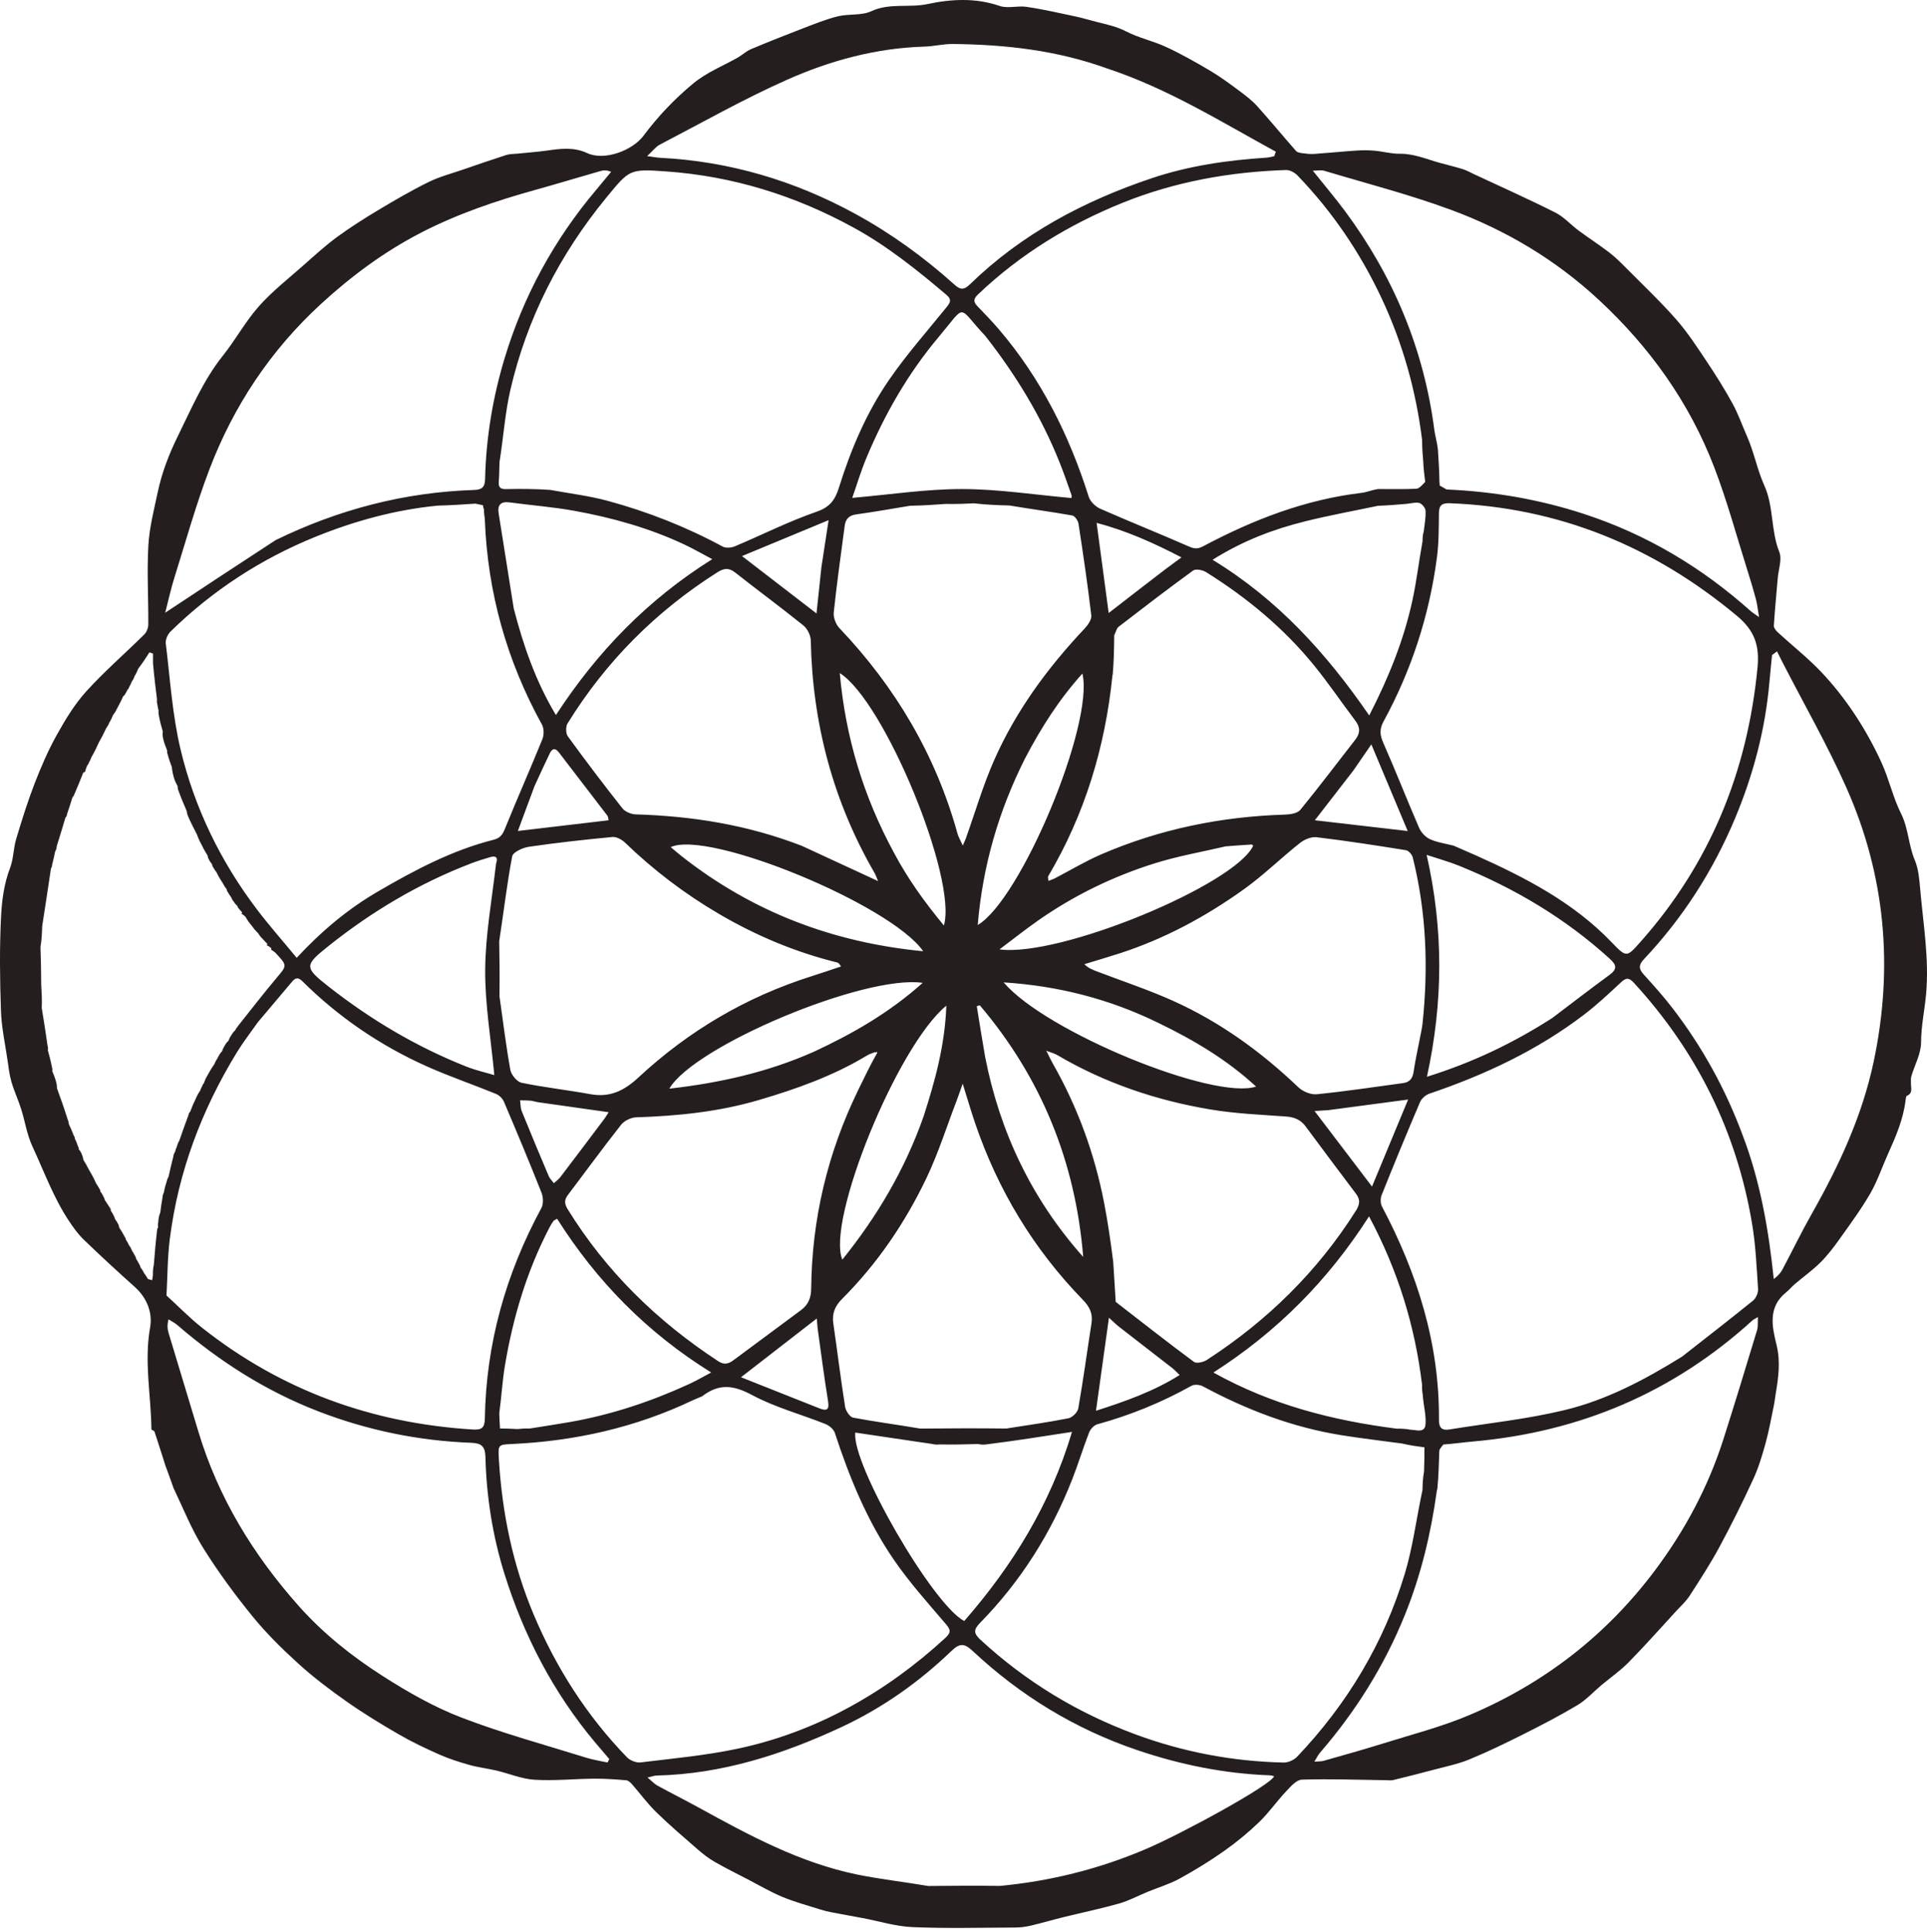 <svg width="400" height="401" viewBox="0 0 400 401" fill="none" xmlns="http://www.w3.org/2000/svg">
<path d="M36.021 308.821C35.359 306.909 34.71 305.173 34.363 304.244C33.441 301.351 32.776 299.216 32.063 297.096C31.994 296.893 31.434 296.791 31.432 296.639C31.35 289.594 29.891 282.607 31.162 275.481C31.698 272.473 30.526 269.365 27.975 267.085C24.384 263.874 20.841 260.606 17.374 257.262C16.192 256.123 15.211 254.741 14.296 253.365C11.092 248.544 9.134 243.092 6.712 237.883C5.589 235.468 5.2 232.719 4.385 230.151C3.781 228.249 2.924 226.425 2.369 224.511C1.941 223.036 1.772 221.48 1.55 219.951C1.057 216.566 0.311 213.186 0.196 209.787C-0.025 203.303 -0.11 196.796 0.213 190.321C0.383 186.914 0.819 183.442 2.089 180.135C2.814 178.246 2.774 176.076 3.36 174.117C4.519 170.239 5.731 166.364 7.19 162.592C8.52 159.151 9.998 155.732 11.792 152.515C13.564 149.337 15.497 146.139 17.925 143.463C21.693 139.311 25.963 135.618 29.955 131.665C30.447 131.178 30.78 130.293 30.784 129.59C30.813 124.14 30.489 118.675 30.793 113.244C31 109.529 31.958 105.844 32.733 102.178C33.596 98.103 35.076 94.242 36.927 90.492C39.752 84.769 42.221 78.882 46.265 73.818C48.899 70.52 50.938 66.722 53.729 63.58C56.518 60.441 59.888 57.811 63.05 55.011C65.301 53.017 67.531 50.974 69.952 49.201C72.739 47.159 75.674 45.303 78.64 43.527C82.029 41.497 85.455 39.506 88.996 37.765C91.262 36.651 93.761 36.008 96.164 35.178C99.128 34.156 102.09 33.128 105.075 32.171C105.802 31.939 106.615 31.972 107.39 31.892C109.428 31.681 111.476 31.537 113.505 31.253C116.338 30.858 119.079 30.466 121.878 31.774C125.423 33.431 131.255 31.277 133.588 28.158C136.58 24.157 139.996 20.55 143.9 17.324C146.763 14.958 150.09 13.694 153.197 11.916C154.108 11.394 154.897 10.62 155.85 10.219C159.452 8.705 163.084 7.26 166.733 5.862C169.107 4.952 171.483 3.982 173.943 3.383C176.208 2.831 178.833 3.272 180.859 2.329C184.669 0.556 188.67 1.669 192.56 0.838C197.38 -0.191 202.497 -0.497 207.482 1.228C209.174 1.814 211.259 1.144 213.109 1.421C216.458 1.922 219.771 2.676 223.087 3.38C224.663 3.715 226.21 4.186 227.774 4.581C229.808 5.094 231.814 5.515 233.754 6.517C236.392 7.881 239.401 8.51 242.104 9.769C245.246 11.231 248.281 12.946 251.264 14.717C253.381 15.974 255.371 17.458 257.353 18.929C258.633 19.88 259.924 20.874 260.984 22.051C263.725 25.095 266.322 28.267 269.033 31.338C269.327 31.671 269.982 31.747 270.486 31.816C271.262 31.922 272.058 32 272.836 31.945C275.756 31.739 278.671 31.443 281.592 31.247C282.822 31.164 284.071 31.164 285.298 31.274C287.052 31.43 288.796 31.931 290.541 31.91C293.495 31.873 296.117 33.029 298.854 33.796C300.447 34.243 302.063 34.612 303.642 35.104C304.467 35.361 305.235 35.803 306.024 36.172C311.644 38.799 317.312 41.327 322.851 44.115C324.64 45.016 326.054 46.643 327.697 47.86C329.787 49.407 331.981 50.818 334.043 52.4C335.303 53.366 336.44 54.504 337.562 55.635C341.068 59.169 344.696 62.601 347.975 66.337C350.355 69.047 352.335 72.124 354.348 75.134C356.229 77.947 358.032 80.825 359.654 83.791C360.826 85.934 361.629 88.277 362.626 90.517C364.099 93.826 364.751 97.477 366.209 100.703C368.23 105.179 367.545 110.085 369.341 114.551C369.952 116.071 369.173 118.152 369.018 119.976C368.739 123.262 368.416 126.545 368.209 129.836C368.181 130.283 368.626 130.865 369.007 131.215C372.006 133.961 375.221 136.496 378.016 139.432C380.582 142.126 382.911 145.104 384.972 148.204C387.084 151.381 388.951 154.763 390.542 158.231C392.117 161.664 392.919 165.464 394.606 168.83C396.159 171.928 396.141 175.363 397.457 178.488C398.22 180.301 398.404 182.411 398.576 184.411C399.206 191.712 400.483 199.006 399.809 206.345C399.503 209.674 398.781 212.929 398.769 216.34C398.761 218.683 397.44 221.015 396.753 223.366C396.615 223.836 396.677 224.368 396.667 224.872C396.649 225.799 397.113 226.861 395.844 227.414C395.671 227.489 395.605 227.92 395.573 228.196C395.114 232.23 393.523 235.891 391.879 239.54C390.654 242.26 389.707 245.133 388.221 247.698C386.321 250.98 384.053 254.055 381.848 257.151C380.634 258.855 379.348 260.543 377.87 262.012C376.243 263.63 374.347 264.978 372.59 266.469C371.961 267.002 371.436 267.662 370.792 268.176C366.927 271.261 367.83 275.304 368.78 279.177C369.623 282.62 369.149 285.922 368.591 289.277C368.452 290.114 368.366 290.96 368.192 291.789C367.645 294.398 367.181 297.032 366.47 299.597C365.776 302.102 365.022 304.628 363.935 306.978C361.727 311.753 359.388 316.475 356.887 321.103C355.018 324.564 352.866 327.878 350.725 331.183C349.961 332.363 348.874 333.337 347.911 334.384C344.648 337.931 341.45 341.544 338.073 344.979C336.343 346.74 334.277 348.168 332.376 349.763C330.738 351.137 329.269 352.785 327.459 353.867C323.787 356.063 319.973 358.034 316.146 359.956C312.472 361.8 308.762 363.6 304.961 365.159C302.608 366.124 300.063 366.63 297.59 367.291C294.8 368.038 292 368.744 289.194 369.426C288.715 369.543 288.185 369.46 287.679 369.454C281.866 369.378 276.049 369.162 270.244 369.339C269.106 369.374 267.879 370.803 266.929 371.812C265.002 373.858 263.384 376.208 261.366 378.151C259.105 380.33 256.651 382.349 254.083 384.158C251.121 386.244 248.013 388.153 244.833 389.892C242.751 391.03 240.424 391.717 238.215 392.625C236.243 393.434 234.339 394.471 232.303 395.047C228.479 396.13 224.578 396.937 220.716 397.89C218.422 398.457 216.153 399.131 213.851 399.665C212.806 399.908 211.71 400.028 210.636 400.032C203.562 400.06 196.478 400.249 189.417 399.947C185.926 399.798 182.475 398.712 179.004 398.058C176.851 397.653 174.692 397.275 172.541 396.859C171.78 396.711 171.021 396.525 170.282 396.29C167.655 395.453 164.973 394.742 162.435 393.688C159.934 392.649 157.58 391.259 155.168 390.008C152.871 388.816 150.547 387.666 148.304 386.377C147.089 385.678 145.956 384.799 144.895 383.877C141.965 381.329 139.006 378.806 136.229 376.098C134.4 374.315 132.88 372.216 131.187 370.29C130.871 369.93 130.405 369.507 129.979 369.472C127.774 369.289 125.56 369.119 123.35 369.139C119.215 369.175 115.065 369.612 110.952 369.362C108.292 369.201 105.697 368.082 103.057 367.459C101.193 367.02 99.272 366.802 97.432 366.286C95.316 365.692 93.201 365.017 91.195 364.129C88.321 362.857 85.466 361.499 82.748 359.927C79.06 357.793 75.412 355.562 71.928 353.114C68.472 350.686 65.078 348.116 61.953 345.281C58.57 342.213 55.281 338.969 52.402 335.434C48.739 330.935 45.28 326.221 42.203 321.305C39.778 317.433 38.063 313.116 36.021 308.821ZM56.272 197.113C56.272 197.113 56.331 197.047 56.3 196.778C56.04 196.556 55.779 196.334 55.391 196.217C55.391 196.217 55.511 196.103 55.461 195.838C55.204 195.598 54.948 195.358 54.563 194.902C54.265 194.611 53.967 194.319 53.634 193.742C53.242 193.339 52.851 192.936 52.365 192.27C51.9 191.703 51.435 191.135 50.971 190.29C50.73 190.047 50.489 189.804 50.131 189.67C50.131 189.67 50.246 189.558 50.216 189.286C49.971 189.034 49.726 188.781 49.438 188.401C49.438 188.401 49.327 188.327 49.298 188.046C49.034 187.797 48.769 187.548 48.477 187.067C48.33 186.896 48.183 186.725 48.013 186.259C47.74 185.876 47.467 185.493 47.175 184.963C47.175 184.963 47.07 184.858 47.076 184.582C46.852 184.299 46.629 184.015 46.341 183.453C45.881 182.739 45.42 182.025 44.944 181.037C44.73 180.754 44.515 180.472 44.239 179.976C44.158 179.855 44.076 179.733 44.004 179.336C43.775 179.056 43.546 178.777 43.304 178.267C43.228 178.136 43.153 178.006 43.1 177.577C42.745 177 42.389 176.423 41.968 175.562C41.599 174.876 41.231 174.191 40.889 173.193C40.282 172.025 39.675 170.857 39.042 169.418C38.941 169.17 38.839 168.921 38.763 168.34C38.182 166.988 37.602 165.637 37.011 163.997C36.941 163.82 36.872 163.643 36.881 163.181C36.609 162.681 36.336 162.181 36.084 161.36C35.919 160.743 35.754 160.125 35.671 159.193C35.38 158.413 35.089 157.634 34.802 156.565C34.734 156.386 34.667 156.208 34.687 155.732C34.389 154.988 34.09 154.243 33.84 153.21C33.774 152.826 33.708 152.442 33.796 151.809C33.521 150.872 33.245 149.935 33.012 148.673C32.937 148.354 32.862 148.036 32.917 147.446C32.819 147.08 32.721 146.714 32.642 146.06C32.587 145.878 32.533 145.696 32.589 145.146C32.295 142.779 32.001 140.411 31.764 137.696C31.764 137.014 31.764 136.332 31.764 135.65C31.517 135.56 31.271 135.47 31.024 135.38C30.323 136.472 29.622 137.564 28.67 138.81C28.495 139.26 28.32 139.71 27.942 140.319C27.828 140.64 27.714 140.962 27.369 141.435C27.233 141.762 27.096 142.09 26.808 142.584C26.776 142.729 26.744 142.874 26.462 143.149C26.307 143.476 26.151 143.803 25.879 144.203C25.879 144.203 25.834 144.333 25.581 144.485C25.298 145.104 25.016 145.723 24.553 146.559C24.269 147.141 23.985 147.724 23.443 148.448C23.26 148.895 23.076 149.341 22.697 149.951C22.573 150.267 22.449 150.582 22.078 151.062C21.647 151.968 21.217 152.873 20.566 153.994C20.11 154.996 19.653 155.999 18.973 157.157C18.848 157.49 18.723 157.822 18.434 158.311C18.395 158.454 18.356 158.597 18.085 158.898C17.918 159.325 17.75 159.752 17.635 160.236C17.635 160.236 17.564 160.204 17.29 160.321C16.712 161.79 16.133 163.259 15.41 164.896C15.365 165.035 15.319 165.175 15.03 165.498C14.701 166.572 14.372 167.647 13.91 168.979C13.89 169.17 13.871 169.361 13.579 169.707C13.021 171.568 12.463 173.429 11.784 175.594C11.757 175.917 11.729 176.241 11.442 176.744C11.273 177.568 11.104 178.393 10.814 179.481C10.81 179.674 10.806 179.866 10.568 180.292C9.991 184.158 9.414 188.024 8.754 192.238C8.713 193.577 8.673 194.916 8.403 196.528C8.477 199.051 8.551 201.574 8.556 204.477C8.649 205.952 8.743 207.428 8.663 209.182C9.075 211.721 9.487 214.26 9.881 217.088C9.941 217.269 10.002 217.451 9.932 217.957C10.221 219.028 10.51 220.098 10.783 221.459C10.839 221.641 10.896 221.824 10.849 222.304C11.118 222.948 11.387 223.592 11.658 224.563C11.744 224.875 11.831 225.188 11.813 225.814C12.55 227.859 13.286 229.903 14.015 232.223C14.12 232.473 14.224 232.723 14.288 233.281C14.626 234.01 14.963 234.739 15.324 235.693C15.412 235.813 15.5 235.932 15.557 236.348C15.764 236.782 15.97 237.215 16.18 237.876C16.254 238.005 16.329 238.134 16.37 238.539C16.538 238.734 16.706 238.93 16.916 239.402C17.059 239.743 17.202 240.085 17.314 240.724C17.67 241.303 18.026 241.883 18.455 242.747C18.949 243.582 19.443 244.417 19.924 245.552C20.183 245.946 20.441 246.339 20.733 246.885C20.733 246.885 20.848 246.99 20.826 247.266C21.039 247.556 21.252 247.847 21.481 248.367C21.568 248.489 21.655 248.611 21.748 249.032C22.162 249.672 22.576 250.311 22.998 250.942C22.998 250.942 22.988 250.948 22.978 251.228C23.184 251.521 23.391 251.814 23.613 252.331C23.694 252.453 23.776 252.576 23.858 252.974C24.071 253.263 24.284 253.552 24.538 254.057C24.61 254.185 24.682 254.313 24.732 254.74C25.104 255.312 25.475 255.885 25.88 256.684C25.974 256.802 26.068 256.919 26.151 257.311C26.347 257.603 26.543 257.896 26.791 258.444C26.992 258.711 27.193 258.979 27.379 259.527C27.578 259.826 27.776 260.125 28.024 260.641C28.112 260.759 28.2 260.876 28.263 261.266C28.455 261.566 28.648 261.865 28.905 262.38C28.994 262.501 29.082 262.621 29.149 263.019C29.376 263.299 29.604 263.578 29.85 264.126C30.11 264.482 30.369 264.839 30.712 265.447C31.002 265.527 31.293 265.607 31.583 265.686C31.622 265.444 31.661 265.201 31.746 264.646C31.737 264.014 31.728 263.383 31.935 262.469C32.114 260.217 32.294 257.966 32.593 255.451C32.602 255.261 32.611 255.07 32.819 254.703C32.789 254.45 32.76 254.196 32.85 253.602C32.902 253.002 32.955 252.403 33.27 251.635C33.393 250.666 33.517 249.697 33.742 248.49C33.756 248.234 33.77 247.978 34.007 247.504C34.124 246.898 34.242 246.291 34.529 245.457C34.615 245.095 34.7 244.733 35.007 244.145C35.281 242.889 35.556 241.634 35.968 240.084C36.013 239.763 36.059 239.442 36.358 239.012C36.41 238.753 36.462 238.493 36.702 238.019C36.793 237.657 36.885 237.294 37.215 236.739C37.809 235.039 38.402 233.338 39.135 231.386C39.164 231.197 39.193 231.007 39.49 230.703C39.757 229.991 40.024 229.28 40.489 228.339C40.766 227.699 41.043 227.06 41.572 226.314C41.65 226.061 41.728 225.808 41.972 225.4C42.012 225.256 42.052 225.112 42.323 224.792C42.48 224.339 42.637 223.885 43.023 223.258C43.434 222.511 43.845 221.764 44.487 220.868C44.623 220.538 44.76 220.209 45.102 219.699C45.342 219.208 45.581 218.718 46.093 218.161C46.211 217.839 46.33 217.518 46.639 217.009C46.816 216.701 46.992 216.392 47.431 215.989C47.552 215.658 47.673 215.326 48.013 214.851C48.184 214.551 48.356 214.252 48.792 213.85C48.975 213.537 49.159 213.224 49.567 212.722C52.191 209.441 54.753 206.108 57.459 202.896C59.603 200.352 59.681 200.418 57.133 197.695C56.863 197.476 56.592 197.258 56.272 197.113ZM107.402 296.581C108.146 296.512 108.889 296.442 109.968 296.469C112.771 296.019 115.58 295.605 118.375 295.111C126.954 293.596 135.152 290.867 143.056 287.236C144.524 286.562 145.925 285.74 147.628 284.842C134.204 276.497 123.803 265.823 115.642 252.934C115.221 253.189 114.984 253.258 114.871 253.416C114.576 253.826 114.312 254.262 114.078 254.71C109.354 263.77 106.477 273.436 104.8 283.47C104.275 286.607 104.105 289.802 103.641 293.293C103.671 294.234 103.701 295.176 103.79 296.469C104.872 296.478 105.954 296.486 107.402 296.581ZM295.331 289.519C295.241 288.922 295.151 288.324 295.187 287.385C293.723 275.247 290.226 263.759 284.18 252.439C275.686 265.705 265.162 276.337 251.875 284.847C263.845 291.51 276.424 294.77 289.881 296.497C290.776 296.497 291.671 296.497 292.808 296.722C294.016 296.749 295.768 297.479 295.91 295.573C296.049 293.701 295.496 291.777 295.331 289.519ZM295.595 305.427C295.644 303.891 295.692 302.354 295.681 300.375C294.228 300.184 292.775 299.993 291.028 299.583C286.859 299.016 282.678 298.53 278.524 297.868C268.29 296.236 258.76 292.584 249.662 287.696C249.029 287.356 247.91 287.277 247.315 287.609C241.124 291.063 234.623 293.708 227.79 295.59C227.105 295.779 226.35 296.578 226.081 297.27C224.842 300.449 223.853 303.725 222.612 306.903C218.217 318.149 211.89 328.187 203.429 336.816C202.049 338.224 202.107 338.997 203.493 340.279C212.913 348.996 223.693 355.508 235.688 359.944C245.585 363.604 255.87 365.563 266.439 365.791C267.374 365.812 268.581 365.289 269.23 364.608C279.626 353.681 287.238 341.039 291.601 326.607C293.272 321.079 293.987 315.262 295.278 309.209C295.304 308.038 295.331 306.868 295.595 305.427ZM291.298 104.623C289.671 104.761 288.044 104.9 286.046 104.969C280.998 106.034 275.913 106.953 270.91 108.199C264.341 109.835 258.033 112.197 251.7 116.176C265.181 124.373 275.331 135.56 284.217 148.481C288.353 140.429 291.447 132.681 293.215 124.462C294.053 120.564 294.515 116.585 295.29 112.306C295.294 111.702 295.298 111.099 295.547 110.232C295.693 108.809 295.994 107.377 295.912 105.967C295.878 105.38 295.099 104.472 294.534 104.364C293.638 104.192 292.637 104.571 291.298 104.623ZM98.686 104.524C96.204 104.692 93.722 104.86 90.864 104.935C82.097 105.787 73.639 108.107 65.55 111.378C54.269 115.939 44.142 122.512 35.401 131.064C34.809 131.643 34.316 132.752 34.412 133.537C35.314 140.899 35.769 148.384 37.486 155.564C40.368 167.619 45.738 178.69 53.248 188.621C55.82 192.023 58.655 195.226 61.586 198.782C66.804 193.171 72.245 188.63 78.449 185.02C86.073 180.583 93.829 176.462 102.448 174.285C103.751 173.955 104.283 173.296 104.776 172.08C107.313 165.83 110.048 159.66 112.585 153.41C112.938 152.541 112.94 151.186 112.501 150.389C105.198 137.144 101.221 122.993 100.643 107.88C100.618 107.242 100.445 106.608 100.45 105.691C100.377 105.511 100.304 105.332 100.25 104.855C99.861 104.768 99.472 104.682 98.686 104.524ZM295.84 100.003C295.666 98.662 295.493 97.321 295.419 95.597C295.306 94.286 295.193 92.975 295.199 91.328C293.937 81.143 291.212 71.38 286.866 62.069C282.427 52.559 276.619 43.988 269.344 36.428C268.762 35.822 267.749 35.259 266.956 35.285C255.293 35.668 243.899 37.703 233.075 42.067C221.937 46.556 211.782 52.756 203.019 61.097C201.996 62.071 202.048 62.674 202.923 63.58C204.435 65.148 205.953 66.718 207.367 68.373C216.099 78.593 221.965 90.345 225.995 103.102C226.309 104.096 227.395 105.143 228.382 105.578C234.485 108.27 240.686 110.739 246.794 113.42C247.925 113.917 248.627 113.966 249.747 113.371C260.128 107.856 270.965 103.657 282.747 102.27C283.726 102.154 284.668 101.713 286.025 101.493C288.673 101.491 291.323 101.556 293.965 101.436C294.569 101.409 295.144 100.748 295.84 100.003ZM195.078 299.769C194.619 299.81 194.16 299.85 193.426 299.665C188.132 298.881 182.837 298.096 177.542 297.312C176.705 303.791 193.614 333.048 200.155 336.416C210.185 324.927 218.043 312.205 222.525 297.169C216.332 298.136 210.681 299.018 204.702 299.77C204.241 299.814 203.781 299.858 203.03 299.687C200.488 299.759 197.945 299.83 195.078 299.769ZM202.18 104.461C200.358 104.546 198.536 104.631 196.327 104.584C193.976 104.751 191.624 104.917 188.897 104.965C185.167 105.574 181.445 106.248 177.702 106.761C176.183 106.969 175.518 107.764 175.337 109.135C174.547 115.118 173.697 121.095 173.067 127.095C172.957 128.143 173.498 129.572 174.238 130.35C185.881 142.598 194.248 156.7 198.763 173.033C198.956 173.731 199.354 174.372 199.857 175.481C200.214 174.644 200.361 174.343 200.474 174.03C202.429 168.57 204.056 162.965 206.4 157.677C210.923 147.477 217.47 138.581 225.118 130.475C225.811 129.74 226.627 128.582 226.526 127.721C225.78 121.366 224.846 115.032 223.874 108.706C223.774 108.058 223.111 107.076 222.58 106.982C218.369 106.237 214.126 105.67 209.557 104.909C207.189 104.839 204.821 104.768 202.18 104.461ZM231.284 131.868C231.256 134.493 231.229 137.117 230.97 140.012C230.95 140.082 230.919 140.151 230.912 140.222C229.407 155.042 225.191 168.992 217.579 181.858C217.47 182.042 217.597 182.365 217.626 182.818C218.184 182.6 218.576 182.486 218.931 182.302C222.154 180.631 225.28 178.739 228.605 177.305C240.779 172.052 253.551 169.46 266.793 169.058C267.863 169.025 269.329 168.792 269.912 168.079C273.828 163.299 277.544 158.356 281.349 153.484C282.397 152.141 282.358 150.921 281.33 149.562C278.478 145.793 275.826 141.865 272.851 138.197C266.509 130.379 258.841 124.033 250.321 118.719C249.614 118.279 248.206 118.016 247.661 118.412C242.425 122.208 237.297 126.153 232.171 130.098C231.795 130.388 231.681 131.018 231.284 131.868ZM231.078 261.886C231.237 264.552 231.396 267.217 231.596 270.187C236.992 274.362 242.354 278.582 247.837 282.641C248.363 283.031 249.814 282.694 250.532 282.227C263.036 274.109 273.468 263.912 281.458 251.26C282.292 249.939 282.388 248.961 281.472 247.748C277.968 243.105 274.48 238.45 271.019 233.774C269.98 232.371 268.662 231.838 266.923 231.714C261.702 231.343 256.44 231.119 251.291 230.26C240.023 228.379 229.309 224.763 219.41 218.935C218.917 218.645 218.335 218.506 217.187 218.061C217.855 219.384 218.175 220.09 218.557 220.761C223.712 229.818 227.224 239.484 229.2 249.702C229.957 253.613 230.523 257.561 231.078 261.886ZM103.676 206.722C104.401 211.838 105.019 216.973 105.939 222.054C106.125 223.082 107.327 224.518 108.278 224.715C112.977 225.686 117.767 226.211 122.491 227.075C126.579 227.824 129.519 226.411 132.561 223.584C142.918 213.96 154.881 206.902 168.416 202.618C170.476 201.967 172.519 201.263 174.57 200.583C174.202 199.916 173.96 199.794 173.703 199.731C165.03 197.592 156.868 194.144 149.195 189.643C142.15 185.511 135.652 180.586 129.757 174.89C129.095 174.25 127.974 173.628 127.133 173.707C121.338 174.254 115.547 174.897 109.788 175.737C108.514 175.923 106.482 176.849 106.316 177.723C105.234 183.416 104.57 189.189 103.626 195.323C103.683 198.995 103.74 202.667 103.676 206.722ZM181.608 218.364C181.074 218.582 180.501 218.733 180.014 219.028C172.988 223.283 165.332 226 157.502 228.301C149.19 230.744 140.666 231.604 132.043 231.888C130.973 231.923 129.591 232.587 128.935 233.419C125.155 238.208 121.56 243.143 117.877 248.01C117.113 249.02 117.136 249.821 117.834 250.95C125.824 263.888 136.426 274.203 149.094 282.505C150.366 283.339 151.271 283.016 152.247 282.296C156.929 278.844 161.59 275.363 166.266 271.902C167.786 270.778 168.363 269.359 168.383 267.412C168.527 252.997 171.785 239.297 178.093 226.327C179.353 223.737 180.592 221.138 182.08 218.518C182.055 218.42 182.031 218.322 182.006 218.224C181.967 218.343 181.928 218.462 181.608 218.364ZM208.877 296.474C213.186 295.79 217.512 295.192 221.789 294.342C222.595 294.182 223.684 293.105 223.824 292.307C224.852 286.435 225.648 280.523 226.569 274.632C226.879 272.653 226.202 271.223 224.809 269.792C214.552 259.26 207.132 246.97 202.398 233.06C201.553 230.577 200.82 228.056 199.832 224.903C199.262 226.506 198.93 227.506 198.553 228.489C196.502 233.837 194.772 239.338 192.311 244.491C187.868 253.792 182.101 262.271 174.775 269.593C173.305 271.063 172.68 272.614 172.977 274.665C173.811 280.425 174.516 286.204 175.423 291.951C175.557 292.801 176.399 294.081 177.094 294.213C181.578 295.063 186.112 295.65 191.011 296.482C196.852 296.437 202.693 296.392 208.877 296.474ZM192.657 391.412C197.513 391.368 202.37 391.324 207.572 391.395C218.009 390.409 228.031 387.913 237.717 383.806C245.372 380.56 263.891 370.43 264.468 368.633C264.186 368.567 263.913 368.456 263.635 368.446C254.175 368.102 245.006 366.244 236.056 363.21C223.174 358.844 211.821 351.912 201.917 342.643C200.191 341.027 199.207 340.991 197.535 342.597C190.773 349.097 183.173 354.469 174.665 358.434C162.498 364.102 149.879 368.172 136.292 368.49C135.831 368.501 135.373 368.682 134.408 368.896C135.32 369.651 135.832 370.229 136.47 370.578C139.339 372.148 142.267 373.612 145.133 375.189C155.591 380.943 166.099 386.613 177.939 389.036C182.687 390.008 187.526 390.535 192.657 391.412ZM299.597 299.789C299.31 300.232 298.794 300.664 298.772 301.12C298.65 303.633 298.648 306.151 298.367 308.912C298.319 309.126 298.256 309.337 298.226 309.552C297.018 318.312 294.966 326.846 291.653 335.07C287.398 345.634 281.447 355.137 274.01 363.736C273.618 364.189 273.359 364.756 272.823 365.613C273.779 365.532 274.283 365.569 274.739 365.438C278.79 364.282 282.853 363.163 286.873 361.904C292.908 360.013 299.086 358.434 304.894 355.988C320.426 349.444 333.404 339.434 343.544 325.898C349.736 317.633 354.562 308.62 357.716 298.766C360.132 291.215 362.427 283.626 364.73 276.04C364.952 275.31 364.843 274.481 364.909 273.334C364.224 273.747 363.96 273.853 363.762 274.033C347.294 289.02 327.888 297.215 305.768 299.163C303.831 299.334 301.904 299.614 299.597 299.789ZM298.825 100.745C299.207 100.961 299.588 101.176 300.28 101.585C310.007 102.006 319.495 103.626 328.784 106.657C341.799 110.905 353.235 117.747 363.404 126.824C363.749 127.132 364.157 127.368 365.137 128.065C364.859 126.419 364.763 125.384 364.5 124.393C363.998 122.494 363.43 120.611 362.837 118.738C360.534 111.459 358.552 104.056 355.819 96.942C350.653 83.496 342.458 72.055 331.881 62.234C322.889 53.886 312.56 47.745 301.171 43.541C292.587 40.372 283.678 38.082 274.899 35.447C274.24 35.249 273.47 35.421 272.507 35.421C274.9 38.416 277.155 41.067 279.223 43.856C289.256 57.39 295.558 72.457 297.733 89.21C297.899 90.488 298.31 91.734 298.485 93.382C298.626 95.607 298.768 97.833 298.803 100.21C298.803 100.21 298.891 100.373 298.825 100.745ZM103.688 95.894C103.641 97.27 103.638 98.65 103.533 100.022C103.443 101.19 103.932 101.537 105.052 101.51C108.022 101.438 110.995 101.456 114.211 101.673C118.199 102.413 122.258 102.89 126.16 103.948C134.452 106.198 142.424 109.333 150.006 113.432C150.657 113.784 151.784 113.698 152.512 113.393C158.199 111.003 163.735 108.196 169.548 106.186C172.352 105.217 173.37 103.664 174.15 101.168C176.612 93.298 179.83 85.7 184.501 78.904C188.11 73.654 192.364 68.844 196.38 63.878C197.152 62.923 197.707 62.252 196.463 61.197C190.404 56.063 184.234 51.1 177.233 47.26C165.064 40.585 152.104 36.548 138.242 35.574C130.683 35.043 130.686 35.129 125.837 41.043C116.179 52.823 109.385 66.066 105.944 80.909C104.834 85.695 104.514 90.665 103.688 95.894ZM145.713 289.804C145.043 290.086 144.36 290.34 143.705 290.652C131.912 296.26 119.435 299.053 106.44 299.676C103.414 299.821 103.368 299.745 103.557 302.88C104.225 314.009 106.437 324.775 110.79 335.102C115.45 346.159 121.799 356.073 130.135 364.691C130.78 365.358 132.056 365.875 132.955 365.766C139.663 364.953 146.426 364.327 153.024 362.938C161.148 361.228 168.946 358.303 176.263 354.32C183.508 350.376 190.133 345.534 196.219 339.941C197.475 338.788 197.335 338.22 196.295 337.001C192.614 332.69 188.801 328.442 185.596 323.786C180.038 315.709 176.338 306.686 173.298 297.385C173.048 296.621 172.121 295.847 171.327 295.53C166.275 293.515 160.924 292.092 156.165 289.549C152.422 287.548 149.376 286.97 145.713 289.804ZM349.16 281.542C354.08 277.685 359.029 273.863 363.886 269.927C364.5 269.43 364.983 268.316 364.931 267.527C364.638 263.022 364.446 258.482 363.704 254.04C360.514 234.939 352.273 218.269 339.175 203.989C338.209 202.936 337.614 202.819 336.539 203.818C334.034 206.147 331.529 208.504 328.815 210.575C319.116 217.977 308.22 223.074 296.713 226.974C295.946 227.234 295.088 227.973 294.775 228.705C292.036 235.112 289.384 241.557 286.793 248.026C286.519 248.709 286.531 249.76 286.869 250.399C294.185 264.248 298.809 278.808 298.692 294.631C298.68 296.28 299.261 296.928 300.873 296.665C308.841 295.368 316.923 294.543 324.748 292.654C333.4 290.566 341.318 286.419 349.16 281.542ZM301.742 175.508C303.274 176.176 304.812 176.833 306.337 177.516C316.663 182.14 326.636 187.295 334.607 195.624C337.639 198.792 337.697 198.663 340.559 195.437C354.971 179.19 362.724 160.144 364.813 138.61C365.253 134.072 364.311 130.944 360.528 127.795C343.185 113.355 323.515 105.3 300.924 104.441C299.307 104.38 298.706 104.866 298.687 106.496C298.653 109.555 298.673 112.641 298.276 115.665C296.697 127.696 293.001 139.073 287.187 149.732C286.331 151.301 286.419 152.536 287.134 154.155C289.711 159.99 292.028 165.939 294.566 171.791C294.977 172.737 295.872 173.712 296.792 174.144C298.217 174.813 299.856 175.027 301.742 175.508ZM53.528 212.143C52.067 214.23 50.492 216.247 49.164 218.415C41.856 230.35 37.013 243.204 35.25 257.121C34.758 261 34.777 264.945 34.562 268.86C37.032 271.114 39.376 273.529 41.994 275.596C58.441 288.576 77.227 295.372 98.088 296.671C99.999 296.79 100.614 296.352 100.646 294.357C100.899 278.844 105.001 264.352 112.371 250.728C112.825 249.888 112.779 248.472 112.411 247.544C109.902 241.202 107.27 234.907 104.597 228.632C104.315 227.969 103.611 227.294 102.941 227.02C98.166 225.067 93.266 223.4 88.561 221.295C78.915 216.977 70.284 211.099 62.769 203.64C61.916 202.794 61.331 202.895 60.628 203.733C58.336 206.463 56.026 209.178 53.528 212.143ZM229.703 14.172C219.372 10.437 208.636 9.231 197.738 9.131C195.786 9.113 193.833 9.619 191.874 9.676C181.883 9.97 172.365 12.551 163.365 16.554C154.353 20.562 145.731 25.45 136.97 30.014C136.118 30.458 135.488 31.331 134.329 32.396C135.729 32.583 136.358 32.714 136.992 32.746C151.42 33.477 164.91 37.484 177.558 44.395C185.001 48.461 191.826 53.415 198.132 59.078C199.318 60.143 200.063 60.248 201.337 59.008C212.088 48.552 224.982 41.715 239.088 36.982C246.814 34.39 254.801 33.248 262.899 32.719C263.434 32.685 263.961 32.526 264.492 32.425C264.606 32.111 264.721 31.798 264.835 31.485C253.473 25.291 242.484 18.383 229.703 14.172ZM57.213 112.095C70.215 105.754 83.917 102.155 98.397 101.688C100.077 101.633 100.655 101.088 100.695 99.38C100.899 90.814 102.302 82.399 104.783 74.224C108.695 61.338 115.048 49.716 123.751 39.406C124.799 38.164 125.827 36.906 126.864 35.656C125.954 35.28 125.279 35.316 124.646 35.497C120.102 36.798 115.579 38.174 111.025 39.438C102.881 41.697 94.893 44.42 87.383 48.296C79.789 52.216 72.945 57.284 66.644 63.068C56.158 72.693 48.467 84.264 43.432 97.507C40.646 104.836 38.539 112.425 36.19 119.917C35.467 122.224 34.956 124.598 34.289 127.167C42.102 122.001 49.506 117.106 57.213 112.095ZM361.785 235.736C365.412 245.277 367.132 255.24 368.192 265.451C369.038 264.818 369.606 264.192 369.991 263.469C372.04 259.622 373.936 255.69 376.084 251.901C381.741 241.922 386.549 231.601 388.934 220.312C393.064 200.767 391.378 181.7 383.257 163.446C379.306 154.566 374.445 146.091 369.997 137.432C369.614 136.686 369.244 135.933 368.868 135.183C368.524 135.436 368.18 135.689 367.836 135.941C367.655 137.797 367.456 139.652 367.295 141.51C366.448 151.312 363.96 160.73 360.187 169.766C355.64 180.657 349.333 190.485 341.218 199.095C340.129 200.251 340.14 201.077 341.183 202.227C343.283 204.545 345.379 206.881 347.278 209.361C353.374 217.321 358.186 226.009 361.785 235.736ZM123.518 361.595C114.838 351.247 108.738 339.47 104.721 326.655C102.254 318.784 100.979 310.622 100.762 302.354C100.705 300.161 99.925 299.511 97.805 299.431C86.873 299.021 76.272 296.844 66.067 292.901C55.232 288.715 45.575 282.566 36.801 274.988C36.261 274.521 35.594 274.201 34.985 273.813C34.677 274.979 34.75 275.823 34.989 276.618C37.034 283.446 39.123 290.26 41.171 297.086C45.281 310.786 52.561 322.665 62.001 333.289C67.067 338.989 73.019 343.726 79.39 347.802C84.572 351.116 90.02 354.237 95.738 356.437C104.202 359.693 113.003 362.075 121.675 364.785C123.118 365.235 124.631 365.459 126.112 365.787C126.234 365.549 126.357 365.31 126.479 365.072C125.564 363.988 124.649 362.905 123.518 361.595ZM166.461 175.552C171.599 177.927 176.736 180.303 182.271 182.863C181.906 182.004 181.78 181.592 181.569 181.229C172.914 166.285 168.653 150.148 168.298 132.913C168.276 131.846 167.586 130.468 166.753 129.796C162.112 126.054 157.3 122.524 152.619 118.83C151.288 117.78 150.27 117.912 148.922 118.767C136.159 126.859 125.754 137.285 117.815 150.138C117.409 150.796 117.428 152.211 117.871 152.82C121.548 157.875 125.326 162.86 129.203 167.763C129.767 168.476 131.011 168.984 131.957 169.013C143.696 169.365 155.148 171.171 166.461 175.552ZM294.79 215.214C294.958 214.282 295.186 213.357 295.285 212.418C296.511 200.814 296.089 189.299 293.251 177.939C293.102 177.343 292.389 176.535 291.838 176.446C285.675 175.454 279.502 174.501 273.305 173.756C272.203 173.624 270.764 174.214 269.852 174.937C265.923 178.055 262.317 181.604 258.253 184.52C250.315 190.216 241.754 194.83 232.411 197.858C229.978 198.647 227.521 199.361 225.075 200.109C225.898 200.904 226.744 201.241 227.595 201.567C232.945 203.616 238.41 205.413 243.624 207.766C253.321 212.141 261.83 218.32 269.527 225.665C270.445 226.542 272.105 227.221 273.331 227.097C279.331 226.492 285.301 225.593 291.278 224.776C292.595 224.595 293.233 223.828 293.428 222.452C293.754 220.15 294.284 217.877 294.79 215.214ZM106.643 126.297C108.628 133.921 111.148 141.323 115.395 148.4C124.027 135.169 134.505 124.406 147.849 116.046C145.516 114.816 143.828 113.84 142.069 113.013C134.788 109.59 127.093 107.44 119.213 106.012C114.79 105.21 110.284 104.873 105.824 104.27C103.956 104.017 103.226 104.757 103.512 106.573C104.53 113.03 105.555 119.485 106.643 126.297ZM322.228 211.263C326.17 208.284 330.083 205.264 334.069 202.345C335.681 201.164 335.636 200.33 334.162 198.989C324.908 190.57 314.34 184.305 302.784 179.644C300.818 178.85 298.758 178.288 296.139 177.42C299.661 192.968 299.582 207.938 296.197 223.47C305.813 220.461 314.124 216.463 322.228 211.263ZM102.976 179.199C103.435 177.93 102.923 177.541 101.73 177.894C100.407 178.286 99.083 178.692 97.795 179.185C86.983 183.326 77.165 189.171 68.124 196.388C63.133 200.372 63.136 200.774 68.273 204.799C77.022 211.656 86.482 217.265 96.817 221.361C98.757 222.129 100.819 222.589 102.609 223.127C101.897 215.534 100.662 208.379 100.715 201.233C100.769 194.002 102.099 186.781 102.976 179.199ZM204.498 69.679C198.592 63.466 200.803 62.854 194.851 69.93C188.5 77.479 183.602 86.005 179.81 95.124C178.684 97.83 177.844 100.655 176.907 103.328C184.749 102.649 192.243 101.487 199.735 101.496C207.236 101.504 214.736 102.682 222.376 103.359C222.369 103.426 222.524 103.044 222.422 102.752C221.605 100.423 220.799 98.086 219.878 95.796C216.108 86.417 210.916 77.868 204.498 69.679ZM254.424 175.648C249.538 176.793 244.563 177.652 239.786 179.145C231.071 181.867 222.898 185.838 215.402 191.099C212.832 192.902 210.369 194.858 207.472 197.033C220.026 198.709 256.415 183.576 260.133 175.511C260.024 175.426 259.91 175.261 259.807 175.267C258.139 175.369 256.474 175.493 254.424 175.648ZM240.424 212.279C230.275 207.306 219.558 204.586 208.335 203.882C217.015 214.131 251.892 228.411 260.736 225.504C254.73 219.961 247.913 215.901 240.424 212.279ZM212.782 157.388C207.316 168.235 203.981 179.673 202.954 191.979C211.923 186.688 227.155 150.266 224.683 139.781C219.845 145.159 216.149 150.962 212.782 157.388ZM141.507 177.705C156.173 189.238 172.845 195.609 191.635 197.416C184.933 187.756 147.062 172.165 139.223 175.811C139.951 176.425 140.599 176.973 141.507 177.705ZM169.015 218.241C177.009 214.518 184.6 210.18 191.529 203.979C179.481 202.218 144.039 217.109 138.936 225.941C149.343 224.745 159.275 222.571 169.015 218.241ZM185.567 176.977C188.41 182.353 191.939 187.242 195.934 192.078C198.747 182.291 183.551 145.485 174.314 139.685C175.505 152.949 179.179 165.197 185.567 176.977ZM204.494 219.36C207.567 235.017 214.204 248.92 224.848 260.861C223.246 241.12 216.159 223.693 203.392 208.646C203.181 208.703 202.97 208.759 202.758 208.816C203.301 212.212 203.843 215.608 204.494 219.36ZM191.727 231.666C194.089 224.325 196.15 216.928 196.44 208.709C186.224 217.059 171.496 253.369 174.847 261.42C182.056 252.469 187.809 242.79 191.727 231.666ZM169.718 275.676C169.666 275.076 169.614 274.475 169.542 273.637C164.298 277.702 159.324 281.558 153.815 285.829C159.64 288.139 164.88 290.216 170.119 292.296C171.796 292.962 172.148 292.406 171.873 290.707C171.085 285.835 170.444 280.939 169.718 275.676ZM244.872 285.366C244.353 284.876 243.87 284.339 243.309 283.902C239.645 281.044 235.958 278.215 232.293 275.358C231.64 274.85 231.055 274.254 230.19 273.475C229.283 279.985 228.43 286.107 227.499 292.789C233.641 290.813 239.436 288.777 244.872 285.366ZM111.539 228.727C111.04 228.62 110.545 228.464 110.041 228.419C109.35 228.356 108.652 228.378 107.957 228.364C108.062 229.11 108.022 229.915 108.296 230.593C110.12 235.104 111.996 239.593 113.897 244.071C114.129 244.618 114.609 245.06 114.974 245.551C115.428 245.13 115.955 244.764 116.325 244.279C119.367 240.29 122.384 236.28 125.398 232.27C125.758 231.791 126.058 231.268 126.347 230.826C121.382 230.129 116.645 229.465 111.539 228.727ZM275.78 230.388C274.955 230.442 274.13 230.497 272.874 230.579C276.904 235.877 280.64 240.79 284.798 246.256C287.333 240.146 289.72 234.393 292.292 228.195C286.461 228.974 281.319 229.66 275.78 230.388ZM280.948 159.88C278.358 163.224 275.769 166.568 272.929 170.235C279.427 170.987 285.483 171.689 292.205 172.468C289.652 166.383 287.266 160.698 284.658 154.482C283.167 156.659 282.151 158.143 280.948 159.88ZM110.936 163.183C109.805 166.235 108.675 169.286 107.5 172.457C114.177 171.67 120.227 170.957 126.34 170.237C126.212 169.715 126.22 169.464 126.102 169.309C122.754 164.928 119.394 160.557 116.035 156.184C115.292 155.216 114.651 155.222 114.109 156.374C113.09 158.539 112.062 160.701 110.936 163.183ZM170.505 117.717C170.97 114.678 171.434 111.638 171.998 107.951C165.74 110.546 160.052 112.905 154.022 115.406C159.458 119.591 164.332 123.343 169.485 127.31C169.832 123.967 170.137 121.034 170.505 117.717ZM241.868 118.172C242.928 117.389 243.988 116.606 245.245 115.678C239.354 112.615 233.753 110.13 227.631 108.513C228.499 114.997 229.301 120.987 230.136 127.225C234.159 124.106 237.88 121.222 241.868 118.172Z" fill="#251E1E"/>
</svg>

